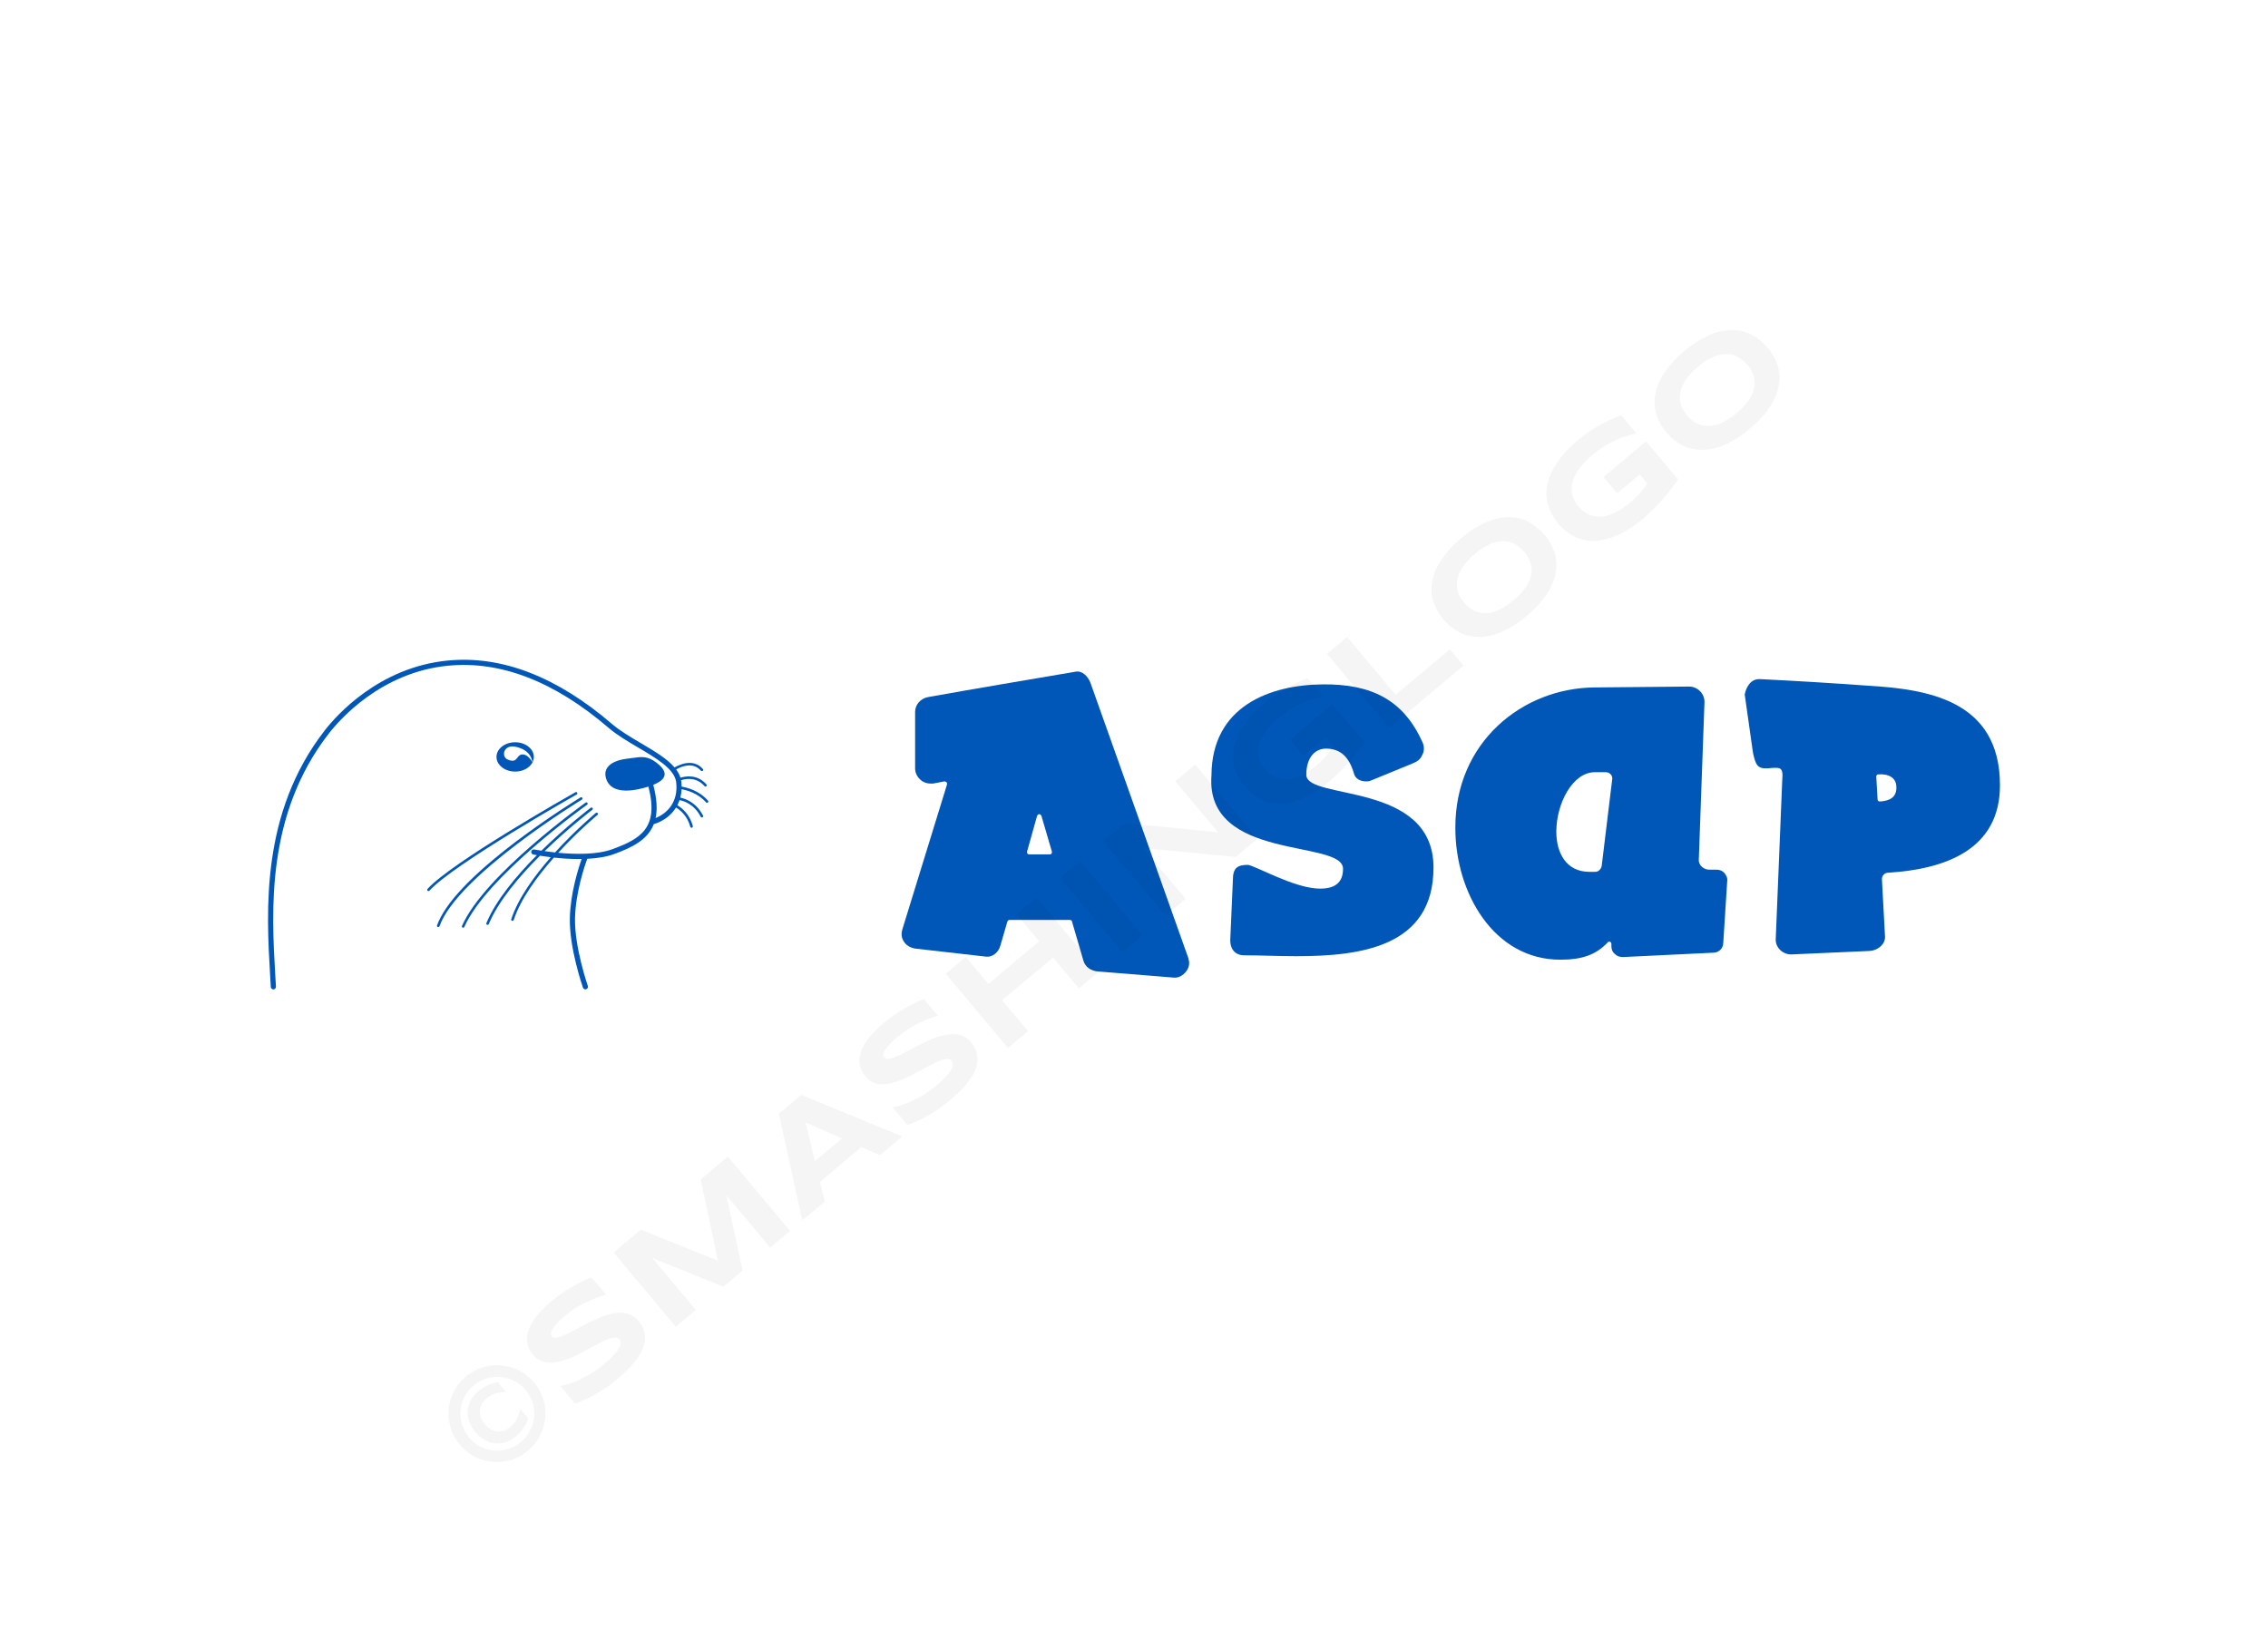 <svg xmlns:mydata="http://www.w3.org/2000/svg" mydata:contrastcolor="ffffff" mydata:template="Contrast" mydata:presentation="2.5" mydata:layouttype="undefined" mydata:specialfontid="undefined" mydata:id1="905" mydata:id2="1007" mydata:companyname="asap" mydata:companytagline="" version="1.1" xmlns="http://www.w3.org/2000/svg" xmlns:xlink="http://www.w3.org/1999/xlink" viewBox="0 35 550 400"><g fill="#0057b8" fill-rule="none" stroke="none" stroke-width="1" stroke-linecap="butt" stroke-linejoin="miter" stroke-miterlimit="10" stroke-dasharray="" stroke-dashoffset="0" font-family="none" font-weight="none" font-size="none" text-anchor="none" style="mix-blend-mode: normal"><g data-paper-data="{&quot;isGlobalGroup&quot;:true,&quot;bounds&quot;:{&quot;x&quot;:64.99999999999997,&quot;y&quot;:195.0265229001745,&quot;width&quot;:420,&quot;height&quot;:79.946954199651}}"><g data-paper-data="{&quot;isPrimaryText&quot;:true}" fill-rule="nonzero"><path d="M284.669,272.116c1.166,0.106 2.226,-0.53 2.968,-1.484c0.53,-0.636 0.742,-1.378 0.742,-2.12c0,-0.318 -0.106,-0.742 -0.212,-1.166l-23.743,-66.777c-0.636,-1.59 -2.014,-2.968 -3.604,-2.65c-11.871,2.014 -23.849,4.028 -35.72,6.148c-1.802,0.318 -3.18,1.802 -3.18,3.604v13.673c0,1.166 0.53,2.12 1.378,2.862c0.742,0.636 1.59,0.848 2.438,0.848h0.53l2.756,-0.53c0.212,0 0.318,0.106 0.53,0.212c0.106,0.106 0.106,0.318 0.106,0.53l-10.812,35.084c-0.106,0.424 -0.212,0.848 -0.212,1.166c0,0.742 0.212,1.484 0.742,2.12c0.742,0.954 1.802,1.378 2.968,1.484l16.747,1.908c1.59,0.212 3.074,-1.06 3.498,-2.65l1.696,-5.83c0.106,-0.212 0.212,-0.424 0.53,-0.424h14.627c0.318,0 0.53,0.212 0.53,0.424l2.756,9.434c0.424,1.59 1.908,2.544 3.604,2.65zM249.585,242.225c-0.212,0 -0.318,0 -0.424,-0.212c-0.106,-0.106 -0.106,-0.318 -0.106,-0.424l2.438,-8.692c0.106,-0.212 0.318,-0.424 0.53,-0.424c0.212,0 0.424,0.212 0.53,0.424l2.544,8.692c0,0.106 0,0.318 -0.106,0.424c-0.106,0.212 -0.212,0.212 -0.424,0.212z" data-paper-data="{&quot;glyphName&quot;:&quot;A&quot;,&quot;glyphIndex&quot;:0,&quot;firstGlyphOfWord&quot;:true,&quot;word&quot;:1}"></path><path d="M314.348,266.922c15.581,0 33.282,-2.226 33.282,-21.517c0,-20.987 -30.845,-16.217 -30.845,-22.471c0,-4.346 2.226,-6.36 4.77,-6.36c3.498,0 5.618,2.014 6.784,6.042c0.318,1.272 1.59,1.908 2.862,1.908c0.424,0 0.848,0 1.272,-0.212l10.07,-4.134c1.06,-0.424 1.908,-0.954 2.332,-2.014c0.318,-0.53 0.424,-1.06 0.424,-1.59c0,-0.53 -0.106,-1.06 -0.318,-1.484c-4.664,-10.494 -12.613,-14.203 -24.167,-14.097c-12.719,0.106 -26.923,5.194 -27.029,22.047c-1.59,20.987 31.905,15.475 31.905,22.683c0,3.286 -1.908,5.088 -6.466,4.77c-5.83,-0.424 -13.991,-5.088 -16.535,-5.724c-2.65,0 -3.71,0.742 -3.71,3.71l-0.636,14.521c0,2.544 1.484,3.816 3.71,3.71c3.604,0 7.844,0.212 12.295,0.212z" data-paper-data="{&quot;glyphName&quot;:&quot;s&quot;,&quot;glyphIndex&quot;:1,&quot;word&quot;:1}"></path><path d="M378.369,267.77c5.088,0 8.586,-1.06 11.553,-4.24c0.106,-0.212 0.318,-0.106 0.53,-0.106c0.212,0.106 0.318,0.318 0.318,0.53v0.53c0,0.742 0.212,1.378 0.848,1.908c0.53,0.53 1.166,0.742 1.908,0.742l21.941,-1.06c1.378,0 2.438,-1.06 2.438,-2.438l0.954,-14.945c0.106,-0.742 -0.212,-1.378 -0.742,-2.014c-0.53,-0.53 -1.166,-0.742 -1.908,-0.742h-1.484c-1.484,0.106 -2.862,-1.06 -2.756,-2.438l1.378,-38.264c0,-2.014 -1.696,-3.71 -3.71,-3.71l-22.895,0.212c-17.489,0.106 -33.918,13.249 -33.812,34.13c0,15.687 9.328,31.905 25.439,31.905zM385.471,246.465c-5.724,0 -8.056,-4.664 -8.056,-9.752c0,-6.784 3.922,-14.415 9.328,-14.415h2.65c0.848,0 1.59,0.636 1.59,1.484v0.106l-2.544,20.987c-0.106,0.848 -0.742,1.59 -1.59,1.59z" data-paper-data="{&quot;glyphName&quot;:&quot;a&quot;,&quot;glyphIndex&quot;:2,&quot;word&quot;:1}"></path><path d="M434.334,266.498l19.079,-0.848c1.908,-0.106 3.816,-1.59 3.71,-3.498l-0.742,-13.779v-0.212c0,-0.742 0.636,-1.484 1.484,-1.484c13.885,-0.848 27.135,-5.618 27.135,-21.199c0,-20.775 -17.807,-23.319 -32.011,-24.167c-8.798,-0.636 -17.489,-1.166 -26.181,-1.59c-2.12,-0.106 -3.286,1.696 -3.71,3.71l2.014,14.203c0.636,2.862 1.06,3.922 3.71,3.71c0.742,-0.106 1.378,-0.106 1.908,-0.106c1.166,0 1.696,0.424 1.484,2.65l-1.59,38.9c-0.106,2.014 1.696,3.71 3.71,3.71zM455.851,229.4c-0.318,0 -0.53,-0.212 -0.53,-0.53l-0.318,-5.512c0,-0.318 0.212,-0.53 0.424,-0.53c2.438,-0.212 4.452,0.742 4.452,3.074c0.106,2.65 -1.908,3.392 -4.028,3.498z" data-paper-data="{&quot;glyphName&quot;:&quot;p&quot;,&quot;glyphIndex&quot;:3,&quot;lastGlyphOfWord&quot;:true,&quot;word&quot;:1}"></path></g><g data-paper-data="{&quot;isIcon&quot;:&quot;true&quot;,&quot;iconType&quot;:&quot;icon&quot;,&quot;rawIconId&quot;:&quot;429781&quot;,&quot;selectedEffects&quot;:{&quot;container&quot;:&quot;&quot;,&quot;transformation&quot;:&quot;&quot;,&quot;pattern&quot;:&quot;&quot;},&quot;combineTerms&quot;:&quot;수달&quot;,&quot;isDetailed&quot;:false,&quot;fillRule&quot;:&quot;evenodd&quot;,&quot;bounds&quot;:{&quot;x&quot;:64.99999999999997,&quot;y&quot;:195.0265229001745,&quot;width&quot;:106.76535596458649,&quot;height&quot;:79.946954199651},&quot;iconStyle&quot;:&quot;standalone&quot;,&quot;suitableAsStandaloneIcon&quot;:true}" fill-rule="evenodd"><path d="M171.688,229.198c-2.166,-2.474 -5.142,-3.203 -6.395,-3.408c-0.004,-0.402 -0.026,-0.815 -0.077,-1.241c-0.012,-0.105 -0.037,-0.205 -0.057,-0.307c0.944,-0.322 3.616,-0.941 5.684,1.424c0.064,0.071 0.149,0.107 0.236,0.107c0.072,0 0.146,-0.026 0.206,-0.077c0.129,-0.114 0.142,-0.311 0.027,-0.441c-2.246,-2.567 -5.18,-1.974 -6.3,-1.618c-0.215,-0.705 -0.573,-1.372 -1.047,-2.01c1.179,-0.681 4.039,-1.953 6.002,0.291c0.062,0.071 0.147,0.107 0.235,0.107c0.072,0 0.146,-0.026 0.206,-0.077c0.13,-0.114 0.142,-0.311 0.029,-0.441c-2.279,-2.602 -5.596,-1.096 -6.859,-0.37c-1.84,-2.16 -4.969,-4.008 -8.222,-5.926c-2.467,-1.454 -5.017,-2.957 -6.912,-4.585c-13.415,-11.531 -26.863,-16.718 -39.983,-15.4c-16.643,1.668 -26.93,13.358 -29.686,16.901c-15.578,20.029 -14.189,43.751 -13.267,59.446l0.16,2.802c0.016,0.332 0.294,0.597 0.623,0.597h0.035c0.344,0 0.607,-0.321 0.588,-0.665l-0.16,-2.811c-0.909,-15.509 -2.284,-38.947 13.005,-58.603c2.679,-3.444 12.676,-14.807 28.823,-16.424c12.768,-1.274 25.901,3.803 39.046,15.104c1.979,1.7 4.579,3.232 7.095,4.714c4.36,2.57 8.87,5.228 9.251,8.41c0.575,4.766 -2.128,7.565 -4.979,8.715c0.442,-2.089 0.302,-4.717 -0.572,-8.052c4.028,-1.623 3.067,-3.612 0.783,-5.373c-2.159,-1.664 -3.627,-1.455 -5.905,-1.132c-0.379,0.054 -0.78,0.111 -1.21,0.163c-3.865,0.466 -6.014,2.215 -5.066,4.959c0.969,2.802 4.318,3.597 10.023,1.869c0.071,-0.021 0.129,-0.044 0.196,-0.065c2.619,10.086 -1.965,12.688 -8.711,15.18c-3.739,1.379 -9.095,1.262 -13.164,0.878c4.867,-5.31 9.435,-9.105 9.521,-9.176c0.131,-0.109 0.151,-0.306 0.041,-0.44c-0.109,-0.132 -0.304,-0.152 -0.441,-0.041c-0.087,0.072 -4.872,4.05 -9.892,9.579c-0.947,-0.101 -1.799,-0.211 -2.529,-0.316c5.953,-5.779 11.456,-9.943 11.56,-10.022c0.136,-0.104 0.166,-0.299 0.062,-0.437c-0.105,-0.136 -0.3,-0.165 -0.44,-0.061c-0.106,0.08 -5.839,4.419 -11.955,10.407c-1.039,-0.162 -1.693,-0.289 -1.72,-0.295c-0.344,-0.072 -0.667,0.151 -0.736,0.49c-0.07,0.339 0.149,0.667 0.49,0.736c0.071,0.015 0.384,0.076 0.868,0.161c-4.947,4.972 -9.94,10.913 -12.245,16.469c-0.066,0.16 0.009,0.341 0.169,0.407c0.039,0.017 0.079,0.025 0.12,0.025c0.122,0 0.239,-0.072 0.289,-0.192c2.319,-5.591 7.417,-11.595 12.416,-16.58c0.701,0.114 1.594,0.244 2.621,0.369c-3.972,4.525 -7.898,9.916 -9.587,15.023c-0.054,0.164 0.035,0.34 0.2,0.394c0.031,0.011 0.064,0.016 0.097,0.016c0.13,0 0.254,-0.081 0.296,-0.215c1.698,-5.145 5.723,-10.597 9.745,-15.133c1.785,0.195 3.888,0.352 6.05,0.352c0.227,0 0.456,-0.015 0.685,-0.019c-0.786,2.215 -2.737,8.302 -2.863,14.346c-0.149,7.27 3.041,16.47 3.176,16.857c0.091,0.257 0.332,0.419 0.591,0.419c0.069,0 0.136,-0.011 0.206,-0.035c0.326,-0.114 0.497,-0.47 0.384,-0.796c-0.032,-0.092 -3.252,-9.377 -3.106,-16.42c0.13,-6.277 2.37,-12.802 2.957,-14.408c2.334,-0.119 4.634,-0.455 6.565,-1.167c4.328,-1.598 8.082,-3.402 9.582,-7.245c2.118,-0.628 4.129,-1.99 5.395,-4.029c0.906,0.548 2.762,1.965 3.457,4.674c0.037,0.14 0.164,0.235 0.304,0.235c0.026,0 0.051,-0.004 0.079,-0.01c0.167,-0.042 0.267,-0.212 0.225,-0.38c-0.761,-2.967 -2.761,-4.48 -3.755,-5.07c0.206,-0.394 0.385,-0.808 0.535,-1.246c1.081,0.211 3.573,1.014 5.14,4.038c0.055,0.106 0.165,0.169 0.277,0.169c0.049,0 0.097,-0.011 0.144,-0.035c0.152,-0.08 0.212,-0.267 0.131,-0.421c-1.659,-3.208 -4.259,-4.104 -5.5,-4.354c0.169,-0.636 0.269,-1.317 0.304,-2.034c1.219,0.217 3.969,0.938 5.934,3.183c0.062,0.071 0.147,0.107 0.235,0.107c0.072,0 0.146,-0.026 0.206,-0.077c0.131,-0.115 0.145,-0.314 0.031,-0.444zM129.456,218.588c0,-1.964 -2.028,-3.557 -4.528,-3.557c-2.5,0 -4.528,1.593 -4.528,3.557c0,1.965 2.028,3.558 4.528,3.558c2.5,0 4.528,-1.594 4.528,-3.558zM123.125,219.234c-1.627,-0.69 -1.067,-3.666 1.804,-3.126c4.039,0.757 4.191,3.773 4.191,3.773c0,0 -0.989,-1.889 -2.374,-1.898c-0.662,-0.004 -0.963,0.386 -1.263,0.774c-0.431,0.559 -0.859,1.114 -2.359,0.476zM139.969,227.273c-0.085,-0.151 -0.279,-0.204 -0.427,-0.119c-1.223,0.692 -30.076,17.023 -35.864,23.455c-0.115,0.129 -0.105,0.326 0.024,0.441c0.06,0.054 0.135,0.08 0.209,0.08c0.086,0 0.17,-0.035 0.232,-0.104c5.721,-6.355 35.409,-23.159 35.708,-23.327c0.15,-0.085 0.202,-0.276 0.119,-0.426zM141.214,228.515c0.087,0.147 0.041,0.339 -0.105,0.429c-0.301,0.182 -30.095,18.347 -34.534,30.711c-0.045,0.127 -0.165,0.206 -0.294,0.206c-0.035,0 -0.071,-0.006 -0.105,-0.019c-0.162,-0.059 -0.247,-0.236 -0.189,-0.399c1.898,-5.29 8.335,-12.121 19.133,-20.31c8.022,-6.079 15.586,-10.678 15.661,-10.724c0.149,-0.087 0.342,-0.041 0.431,0.106zM142.377,230.18c0.139,-0.1 0.175,-0.295 0.075,-0.436c-0.101,-0.14 -0.296,-0.174 -0.436,-0.074c-0.244,0.172 -24.514,17.468 -29.984,29.907c-0.07,0.157 0.003,0.341 0.16,0.411c0.041,0.02 0.084,0.026 0.126,0.026c0.12,0 0.234,-0.07 0.286,-0.186c5.4,-12.282 29.53,-29.476 29.773,-29.649z" data-paper-data="{&quot;isPathIcon&quot;:true}"></path></g></g></g><g class="watermark-group" style="opacity:0.04"><path class="watermark-path" d="M129.52,370.3a11.88,11.88,0,0,1,2.58,5.58,12,12,0,0,1,.11,3,11.81,11.81,0,0,1-.64,2.93,12.34,12.34,0,0,1-1.41,2.72,11.65,11.65,0,0,1-2.13,2.32,12,12,0,0,1-2.64,1.69,13,13,0,0,1-2.91.9,12.47,12.47,0,0,1-3,.12,12.17,12.17,0,0,1-2.93-.64,11.8,11.8,0,0,1-2.72-1.38,12.19,12.19,0,0,1-4-4.79,11.85,11.85,0,0,1-.89-2.92,12.14,12.14,0,0,1-.13-3,11.54,11.54,0,0,1,.64-2.92,11.67,11.67,0,0,1,3.5-5,11.44,11.44,0,0,1,2.67-1.69,11.64,11.64,0,0,1,2.92-.91,10.71,10.71,0,0,1,3-.12,11.68,11.68,0,0,1,5.66,2,11.7,11.7,0,0,1,2.34,2.12m-1.4,8.76a13,13,0,0,1-1.22,2.32,9.68,9.68,0,0,1-1.81,2,7.44,7.44,0,0,1-2.38,1.37,6.17,6.17,0,0,1-5.11-.46,8.73,8.73,0,0,1-3.85-4.58,6.69,6.69,0,0,1-.34-2.66,6.09,6.09,0,0,1,.77-2.47,7.15,7.15,0,0,1,1.75-2.11,9.58,9.58,0,0,1,1.09-.81,8.23,8.23,0,0,1,1.12-.63,8.14,8.14,0,0,1,1.19-.46,12.71,12.71,0,0,1,1.32-.37l2,2.38a12.83,12.83,0,0,0-1.56.17,7.86,7.86,0,0,0-1.23.32,4.5,4.5,0,0,0-1,.49,6.41,6.41,0,0,0-.93.67,4.49,4.49,0,0,0-1.15,1.39,3.87,3.87,0,0,0-.45,1.58,4.12,4.12,0,0,0,.26,1.63,6.11,6.11,0,0,0,2.36,2.82,4.43,4.43,0,0,0,1.57.53,3.91,3.91,0,0,0,1.62-.17,4.71,4.71,0,0,0,1.57-.89,10.5,10.5,0,0,0,.83-.79,5.71,5.71,0,0,0,.65-.93,10.13,10.13,0,0,0,.54-1.14,12.24,12.24,0,0,0,.44-1.49l2,2.33m-14.46,4.55a8.86,8.86,0,0,0,2.78,2.22,9,9,0,0,0,3.29.94,9.15,9.15,0,0,0,3.39-.37,8.68,8.68,0,0,0,3.11-1.69,8.8,8.8,0,0,0,2.22-2.78,9.15,9.15,0,0,0,1-3.29,8.95,8.95,0,0,0-4.83-8.76,9,9,0,0,0-6.73-.57,9,9,0,0,0-5.33,4.47,8.94,8.94,0,0,0-.57,6.71,8.76,8.76,0,0,0,1.7,3.12"></path><path class="watermark-path" d="M147,349c-.48.12-1.09.31-1.82.57a24.37,24.37,0,0,0-2.4,1A28.35,28.35,0,0,0,140,352a20.72,20.72,0,0,0-2.71,1.94c-.7.59-1.28,1.11-1.74,1.57a15.07,15.07,0,0,0-1.1,1.22,4.09,4.09,0,0,0-.59.92,2.32,2.32,0,0,0-.22.64,1.16,1.16,0,0,0,0,.47,1.83,1.83,0,0,0,.18.29,1.15,1.15,0,0,0,1,.37,5.54,5.54,0,0,0,1.51-.38q.87-.35,1.95-.9l2.26-1.18q1.2-.65,2.49-1.29c.87-.44,1.73-.83,2.59-1.17a18.94,18.94,0,0,1,2.6-.81,9.27,9.27,0,0,1,2.46-.29,6.25,6.25,0,0,1,2.24.49,5.12,5.12,0,0,1,1.89,1.47,6.35,6.35,0,0,1,1.41,2.61,6,6,0,0,1,.09,2.6,8.3,8.3,0,0,1-.9,2.52,17.79,17.79,0,0,1-1.62,2.37,23.92,23.92,0,0,1-2,2.15c-.72.67-1.41,1.29-2.09,1.87a33.79,33.79,0,0,1-5.33,3.7,32.29,32.29,0,0,1-4.91,2.28l-3.61-4.3a21.38,21.38,0,0,0,5.39-1.87,27.2,27.2,0,0,0,5.4-3.56,21.59,21.59,0,0,0,2.38-2.27,8.67,8.67,0,0,0,1.18-1.7,2.32,2.32,0,0,0,.27-1.19,1.34,1.34,0,0,0-.28-.74,1.21,1.21,0,0,0-1-.42,4.32,4.32,0,0,0-1.55.34,15.77,15.77,0,0,0-2,.88c-.72.37-1.48.77-2.27,1.21l-2.45,1.3c-.85.45-1.7.85-2.56,1.21a22.37,22.37,0,0,1-2.54.86,10,10,0,0,1-2.43.32,5.76,5.76,0,0,1-2.2-.45,5,5,0,0,1-1.89-1.45,6.12,6.12,0,0,1-1.31-2.41,6,6,0,0,1-.1-2.41,8.28,8.28,0,0,1,.81-2.38,14.06,14.06,0,0,1,1.49-2.24,22.37,22.37,0,0,1,1.85-2.05q1-1,2-1.77c.7-.59,1.44-1.15,2.23-1.7s1.62-1.06,2.44-1.53,1.63-.91,2.43-1.3,1.58-.75,2.3-1L147,349"></path><path class="watermark-path" d="M186.76,337.57l-10.6-12.63,3.92,18.24-4.66,3.91-17.27-7,10.6,12.63-4.86,4.07-15.09-18,6.59-5.54,18.69,7.52-4.15-19.71,6.57-5.52,15.09,18-4.83,4.05"></path><path class="watermark-path" d="M208.84,313.24l-10,8.42,1.16,4.82L194.56,331l-5.68-25.89,5.42-4.55,24.51,10.09-5.42,4.55-4.55-2m-11.23,3.45,6.57-5.52-8.83-3.87,2.26,9.39"></path><path class="watermark-path" d="M227.49,281.38c-.48.12-1.09.31-1.82.57a24.37,24.37,0,0,0-2.4,1,26.11,26.11,0,0,0-2.7,1.47,20.72,20.72,0,0,0-2.71,1.94c-.7.59-1.28,1.11-1.74,1.57a13.39,13.39,0,0,0-1.1,1.22,4.29,4.29,0,0,0-.59.91,2.48,2.48,0,0,0-.22.65,1.16,1.16,0,0,0,0,.47,1.83,1.83,0,0,0,.18.29,1.15,1.15,0,0,0,1,.37,5.54,5.54,0,0,0,1.51-.38q.87-.34,2-.9l2.26-1.18q1.2-.64,2.49-1.29c.87-.44,1.73-.83,2.59-1.17a18.94,18.94,0,0,1,2.6-.81,9.27,9.27,0,0,1,2.46-.29,6.08,6.08,0,0,1,2.24.49,5.09,5.09,0,0,1,1.89,1.46,6.47,6.47,0,0,1,1.41,2.61,6.07,6.07,0,0,1,.09,2.61,8.3,8.3,0,0,1-.9,2.52,16.32,16.32,0,0,1-1.63,2.36,21.41,21.41,0,0,1-2,2.16c-.72.67-1.41,1.29-2.1,1.86a33.36,33.36,0,0,1-5.32,3.71,31.92,31.92,0,0,1-4.92,2.28l-3.6-4.3a21.38,21.38,0,0,0,5.39-1.87,27.2,27.2,0,0,0,5.4-3.56,21.59,21.59,0,0,0,2.38-2.27,8.67,8.67,0,0,0,1.18-1.7A2.32,2.32,0,0,0,231,293a1.34,1.34,0,0,0-.28-.74,1.21,1.21,0,0,0-1-.42,4.32,4.32,0,0,0-1.55.34,16.54,16.54,0,0,0-2,.88c-.71.37-1.47.77-2.26,1.21l-2.46,1.3c-.84.44-1.7.85-2.55,1.21a24.53,24.53,0,0,1-2.54.86A10,10,0,0,1,214,298a5.76,5.76,0,0,1-2.2-.45,5,5,0,0,1-1.89-1.45,6.12,6.12,0,0,1-1.31-2.41,5.78,5.78,0,0,1-.1-2.41,8,8,0,0,1,.81-2.38,14.61,14.61,0,0,1,1.49-2.25,22.26,22.26,0,0,1,1.85-2q1-1,2-1.77c.7-.59,1.44-1.15,2.23-1.7s1.62-1.06,2.44-1.53,1.63-.91,2.43-1.31,1.58-.74,2.3-1l3.5,4.16"></path><path class="watermark-path" d="M261.64,274.74l-6.29-7.5L243,277.61l6.3,7.5-4.86,4.07-15.09-18,4.85-4.08,5.49,6.55L252,263.3l-5.49-6.55,4.86-4.07,15.09,18-4.86,4.08"></path><path class="watermark-path" d="M272.18,265.9l-15.09-18,4.86-4.08,15.09,18-4.86,4.08"></path><path class="watermark-path" d="M299.65,242.85l-22.51-2.18L287.51,253l-4.85,4.08-15.1-18,5.28-4.43,22.56,2.22L285,224.5l4.83-4.06,15.09,18-5.26,4.42"></path><path class="watermark-path" d="M306.68,205.52a31.88,31.88,0,0,1,5.29-3.66,34.48,34.48,0,0,1,5.14-2.35l3.69,4.39a20.77,20.77,0,0,0-2.37.61,20.47,20.47,0,0,0-2.61,1,25.12,25.12,0,0,0-2.76,1.49,23.9,23.9,0,0,0-2.8,2,20.42,20.42,0,0,0-2.8,2.77,12.77,12.77,0,0,0-1.64,2.52,7,7,0,0,0-.68,2.24,6,6,0,0,0,.66,3.64,8.16,8.16,0,0,0,.94,1.38,9.12,9.12,0,0,0,1.08,1.07,6.39,6.39,0,0,0,1.47.91,6.73,6.73,0,0,0,1.88.48,6.54,6.54,0,0,0,2.28-.18,11.67,11.67,0,0,0,2.74-1.07,19.38,19.38,0,0,0,3.18-2.22c.57-.48,1.06-.92,1.46-1.31a14.57,14.57,0,0,0,1-1.13,11.46,11.46,0,0,0,.81-1.05l.74-1.09-1.82-2.17-5.45,4.57-3.31-3.94,10.31-8.65,7.71,9.19a29,29,0,0,1-1.67,2.43q-1,1.26-2.1,2.52c-.74.84-1.5,1.65-2.3,2.44s-1.58,1.5-2.33,2.14a31,31,0,0,1-3.59,2.61,22.55,22.55,0,0,1-3.64,1.83,15.64,15.64,0,0,1-3.63.89,10.72,10.72,0,0,1-3.49-.15,10.45,10.45,0,0,1-3.28-1.33,12.54,12.54,0,0,1-3-2.67,12,12,0,0,1-2.08-3.44,10.45,10.45,0,0,1-.71-3.5,11.14,11.14,0,0,1,.51-3.51,15.72,15.72,0,0,1,1.56-3.43,21.62,21.62,0,0,1,2.42-3.28,30.3,30.3,0,0,1,3.15-3"></path><path class="watermark-path" d="M336.91,211.59l-15.1-18,4.86-4.08,11.79,14,13.13-11,3.31,3.94-18,15.1"></path><path class="watermark-path" d="M374.54,164.71a12.28,12.28,0,0,1,2.59,4.81,10.44,10.44,0,0,1,0,5,14.62,14.62,0,0,1-2.33,5,25.55,25.55,0,0,1-4.56,4.85,26.07,26.07,0,0,1-5.6,3.67,14.79,14.79,0,0,1-5.38,1.43,10.43,10.43,0,0,1-4.94-.89,13.24,13.24,0,0,1-6.87-8.18,10.48,10.48,0,0,1,0-5,14.51,14.51,0,0,1,2.36-5,25.23,25.23,0,0,1,4.57-4.89,25,25,0,0,1,5.59-3.64,14.45,14.45,0,0,1,5.35-1.43,10.31,10.31,0,0,1,4.93.92,12.22,12.22,0,0,1,4.28,3.38m-4.91,4.11a8.36,8.36,0,0,0-2-1.72,5.5,5.5,0,0,0-2.65-.85,7.72,7.72,0,0,0-3.32.57,14.49,14.49,0,0,0-4,2.52,16.72,16.72,0,0,0-2.38,2.4,10.15,10.15,0,0,0-1.39,2.24,6.71,6.71,0,0,0-.56,2.1,5.69,5.69,0,0,0,.1,1.9,6.21,6.21,0,0,0,.61,1.69,9.85,9.85,0,0,0,1,1.44,10.48,10.48,0,0,0,1.26,1.23,6.67,6.67,0,0,0,1.57.92,6.1,6.1,0,0,0,1.85.41,6.8,6.8,0,0,0,2.15-.2,11.06,11.06,0,0,0,2.45-1,17.67,17.67,0,0,0,2.77-1.94,14.39,14.39,0,0,0,3.18-3.52,7.74,7.74,0,0,0,1.14-3.17,5.54,5.54,0,0,0-.37-2.74,8.52,8.52,0,0,0-1.36-2.3"></path><path class="watermark-path" d="M382.66,141.76A32.3,32.3,0,0,1,388,138.1a34.12,34.12,0,0,1,5.15-2.35l3.69,4.4a19.62,19.62,0,0,0-2.37.6,22.08,22.08,0,0,0-2.61,1,26,26,0,0,0-2.77,1.49,23.9,23.9,0,0,0-2.8,2,21,21,0,0,0-2.8,2.78,13.19,13.19,0,0,0-1.64,2.51,7.29,7.29,0,0,0-.68,2.24,6.36,6.36,0,0,0,.06,2,5.8,5.8,0,0,0,.61,1.68,8.12,8.12,0,0,0,.93,1.38,9.16,9.16,0,0,0,1.08,1.08,6.56,6.56,0,0,0,1.48.9,6,6,0,0,0,1.87.48,6.76,6.76,0,0,0,2.28-.17,12,12,0,0,0,2.74-1.08,18.57,18.57,0,0,0,3.18-2.22c.58-.48,1.06-.92,1.46-1.31s.75-.77,1.05-1.12.57-.72.81-1.06l.73-1.09-1.82-2.17-5.45,4.57-3.3-3.94,10.3-8.65,7.71,9.19a29,29,0,0,1-1.67,2.43q-1,1.26-2.1,2.52c-.73.84-1.5,1.66-2.3,2.44s-1.57,1.5-2.33,2.14a31,31,0,0,1-3.59,2.61,22.15,22.15,0,0,1-3.64,1.83,15.56,15.56,0,0,1-3.62.89,11,11,0,0,1-3.49-.14,10.84,10.84,0,0,1-3.28-1.33,12.82,12.82,0,0,1-3-2.68,12.12,12.12,0,0,1-2.08-3.43A10.71,10.71,0,0,1,375,155a11.18,11.18,0,0,1,.51-3.51,15.51,15.51,0,0,1,1.57-3.43,21.44,21.44,0,0,1,2.42-3.28,30.19,30.19,0,0,1,3.14-3"></path><path class="watermark-path" d="M428.63,119.31a12.26,12.26,0,0,1,2.59,4.82,10.44,10.44,0,0,1,0,5,14.53,14.53,0,0,1-2.34,5,25.29,25.29,0,0,1-4.56,4.86,26,26,0,0,1-5.59,3.67,14.84,14.84,0,0,1-5.38,1.43,10.61,10.61,0,0,1-4.95-.89,12.15,12.15,0,0,1-4.3-3.37,12,12,0,0,1-2.56-4.81,10.48,10.48,0,0,1,0-5,14.39,14.39,0,0,1,2.35-5,27.89,27.89,0,0,1,10.16-8.53,14.49,14.49,0,0,1,5.36-1.43,10.27,10.27,0,0,1,4.92.92,12.21,12.21,0,0,1,4.28,3.37m-4.91,4.12a8.17,8.17,0,0,0-2-1.72,5.58,5.58,0,0,0-2.65-.86,7.86,7.86,0,0,0-3.31.58,14.49,14.49,0,0,0-4,2.52,16.21,16.21,0,0,0-2.38,2.4,9.85,9.85,0,0,0-1.4,2.24,7,7,0,0,0-.56,2.1,6,6,0,0,0,.1,1.9,6.23,6.23,0,0,0,.62,1.69,8.49,8.49,0,0,0,1,1.44,9.18,9.18,0,0,0,1.26,1.23,6.67,6.67,0,0,0,1.57.92,6,6,0,0,0,1.84.41,6.86,6.86,0,0,0,2.16-.2,11.26,11.26,0,0,0,2.45-1,17.62,17.62,0,0,0,2.76-1.94,14.67,14.67,0,0,0,3.19-3.52,7.71,7.71,0,0,0,1.13-3.17,5.53,5.53,0,0,0-.36-2.74,8.55,8.55,0,0,0-1.37-2.3"></path></g></svg>